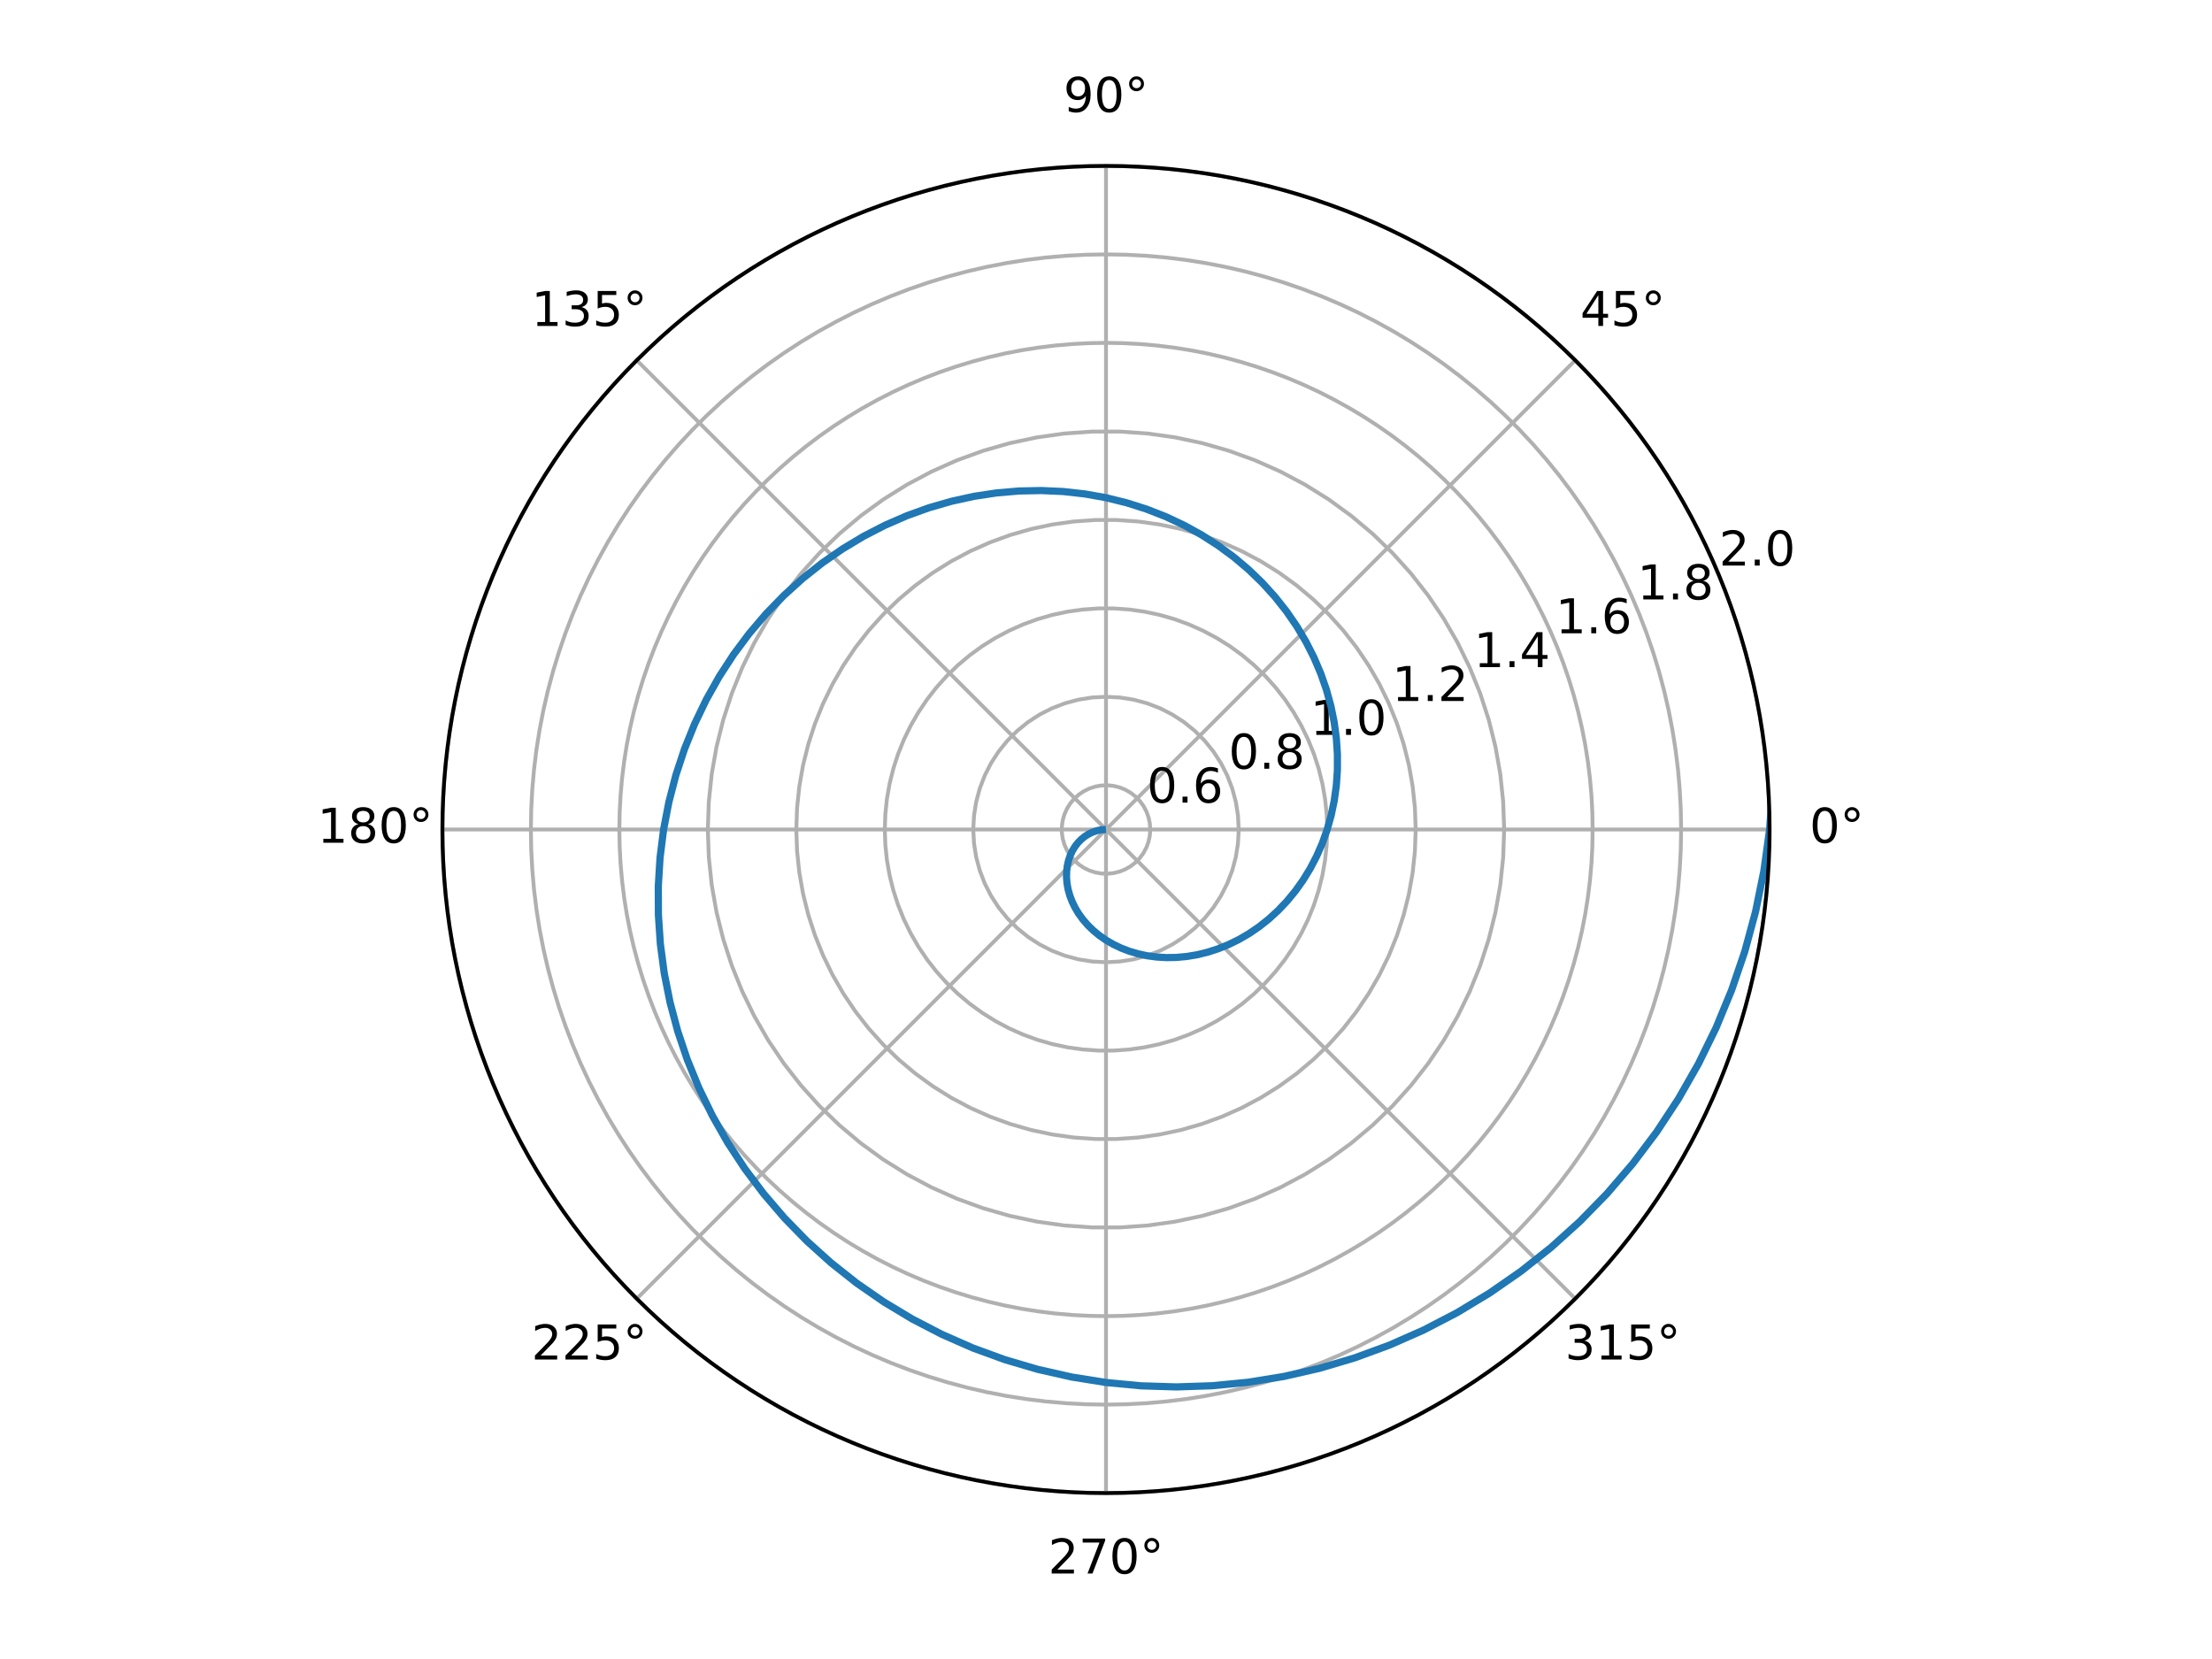 <svg xmlns="http://www.w3.org/2000/svg" xmlns:xlink="http://www.w3.org/1999/xlink" width="614.4" height="460.8" version="1.1" viewBox="0 0 460.8 345.6"><defs><style type="text/css">*{stroke-linecap:butt;stroke-linejoin:round}</style></defs><g id="figure_1"><g id="patch_1"><path fill="#fff" d="M 0 345.6 L 460.8 345.6 L 460.8 0 L 0 0 z"/></g><g id="axes_1"><g id="patch_2"><path fill="#fff" d="M 368.64 172.8 C 368.64 154.646 365.064 136.669 358.117 119.898 C 351.17 103.126 340.987 87.886 328.15 75.05 C 315.314 62.213 300.074 52.03 283.302 45.083 C 266.531 38.136 248.554 34.56 230.4 34.56 C 212.246 34.56 194.269 38.136 177.498 45.083 C 160.726 52.03 145.486 62.213 132.65 75.05 C 119.813 87.886 109.63 103.126 102.683 119.898 C 95.736 136.669 92.16 154.646 92.16 172.8 C 92.16 190.954 95.736 208.931 102.683 225.702 C 109.63 242.474 119.813 257.714 132.65 270.55 C 145.486 283.387 160.726 293.57 177.498 300.517 C 194.269 307.464 212.246 311.04 230.4 311.04 C 248.554 311.04 266.531 307.464 283.302 300.517 C 300.074 293.57 315.314 283.387 328.15 270.55 C 340.987 257.714 351.17 242.474 358.117 225.702 C 365.064 208.931 368.64 190.954 368.64 172.8 M 230.4 172.8 C 230.4 172.8 230.4 172.8 230.4 172.8 C 230.4 172.8 230.4 172.8 230.4 172.8 C 230.4 172.8 230.4 172.8 230.4 172.8 C 230.4 172.8 230.4 172.8 230.4 172.8 C 230.4 172.8 230.4 172.8 230.4 172.8 C 230.4 172.8 230.4 172.8 230.4 172.8 C 230.4 172.8 230.4 172.8 230.4 172.8 C 230.4 172.8 230.4 172.8 230.4 172.8 C 230.4 172.8 230.4 172.8 230.4 172.8 C 230.4 172.8 230.4 172.8 230.4 172.8 C 230.4 172.8 230.4 172.8 230.4 172.8 C 230.4 172.8 230.4 172.8 230.4 172.8 C 230.4 172.8 230.4 172.8 230.4 172.8 C 230.4 172.8 230.4 172.8 230.4 172.8 C 230.4 172.8 230.4 172.8 230.4 172.8 C 230.4 172.8 230.4 172.8 230.4 172.8 M 368.64 172.8 z"/></g><g id="matplotlib.axis_1"><g id="xtick_1"><g id="line2d_1"><path fill="none" stroke="#b0b0b0" stroke-linecap="square" stroke-width=".8" d="M 230.4 172.8 L 368.64 172.8" clip-path="url(#p2f72c7e123)"/></g><g id="text_1"><defs><path id="DejaVuSans-30" d="M 31.781 66.406 Q 24.172 66.406 20.328 58.906 Q 16.5 51.422 16.5 36.375 Q 16.5 21.391 20.328 13.891 Q 24.172 6.391 31.781 6.391 Q 39.453 6.391 43.281 13.891 Q 47.125 21.391 47.125 36.375 Q 47.125 51.422 43.281 58.906 Q 39.453 66.406 31.781 66.406 z M 31.781 74.219 Q 44.047 74.219 50.516 64.516 Q 56.984 54.828 56.984 36.375 Q 56.984 17.969 50.516 8.266 Q 44.047 -1.422 31.781 -1.422 Q 19.531 -1.422 13.062 8.266 Q 6.594 17.969 6.594 36.375 Q 6.594 54.828 13.062 64.516 Q 19.531 74.219 31.781 74.219 z"/><path id="DejaVuSans-b0" d="M 25 67.922 Q 21.094 67.922 18.406 65.203 Q 15.719 62.5 15.719 58.594 Q 15.719 54.734 18.406 52.078 Q 21.094 49.422 25 49.422 Q 28.906 49.422 31.594 52.078 Q 34.281 54.734 34.281 58.594 Q 34.281 62.453 31.562 65.188 Q 28.859 67.922 25 67.922 z M 25 74.219 Q 28.125 74.219 31 73.016 Q 33.891 71.828 35.984 69.578 Q 38.234 67.391 39.359 64.594 Q 40.484 61.812 40.484 58.594 Q 40.484 52.156 35.969 47.688 Q 31.453 43.219 24.906 43.219 Q 18.312 43.219 13.906 47.609 Q 9.516 52 9.516 58.594 Q 9.516 65.141 14 69.672 Q 18.5 74.219 25 74.219 z"/></defs><g transform="translate(376.959 175.559)scale(0.1 -0.1)"><use xlink:href="#DejaVuSans-30"/><use x="63.623" xlink:href="#DejaVuSans-b0"/></g></g></g><g id="xtick_2"><g id="line2d_2"><path fill="none" stroke="#b0b0b0" stroke-linecap="square" stroke-width=".8" d="M 230.4 172.8 L 328.15 75.05" clip-path="url(#p2f72c7e123)"/></g><g id="text_2"><defs><path id="DejaVuSans-34" d="M 37.797 64.312 L 12.891 25.391 L 37.797 25.391 z M 35.203 72.906 L 47.609 72.906 L 47.609 25.391 L 58.016 25.391 L 58.016 17.188 L 47.609 17.188 L 47.609 0 L 37.797 0 L 37.797 17.188 L 4.891 17.188 L 4.891 26.703 z"/><path id="DejaVuSans-35" d="M 10.797 72.906 L 49.516 72.906 L 49.516 64.594 L 19.828 64.594 L 19.828 46.734 Q 21.969 47.469 24.109 47.828 Q 26.266 48.188 28.422 48.188 Q 40.625 48.188 47.75 41.5 Q 54.891 34.812 54.891 23.391 Q 54.891 11.625 47.562 5.094 Q 40.234 -1.422 26.906 -1.422 Q 22.312 -1.422 17.547 -0.641 Q 12.797 0.141 7.719 1.703 L 7.719 11.625 Q 12.109 9.234 16.797 8.062 Q 21.484 6.891 26.703 6.891 Q 35.156 6.891 40.078 11.328 Q 45.016 15.766 45.016 23.391 Q 45.016 31 40.078 35.438 Q 35.156 39.891 26.703 39.891 Q 22.75 39.891 18.812 39.016 Q 14.891 38.141 10.797 36.281 z"/></defs><g transform="translate(329.187 67.909)scale(0.1 -0.1)"><use xlink:href="#DejaVuSans-34"/><use x="63.623" xlink:href="#DejaVuSans-35"/><use x="127.246" xlink:href="#DejaVuSans-b0"/></g></g></g><g id="xtick_3"><g id="line2d_3"><path fill="none" stroke="#b0b0b0" stroke-linecap="square" stroke-width=".8" d="M 230.4 172.8 L 230.4 34.56" clip-path="url(#p2f72c7e123)"/></g><g id="text_3"><defs><path id="DejaVuSans-39" d="M 10.984 1.516 L 10.984 10.5 Q 14.703 8.734 18.5 7.812 Q 22.312 6.891 25.984 6.891 Q 35.75 6.891 40.891 13.453 Q 46.047 20.016 46.781 33.406 Q 43.953 29.203 39.594 26.953 Q 35.25 24.703 29.984 24.703 Q 19.047 24.703 12.672 31.312 Q 6.297 37.938 6.297 49.422 Q 6.297 60.641 12.938 67.422 Q 19.578 74.219 30.609 74.219 Q 43.266 74.219 49.922 64.516 Q 56.594 54.828 56.594 36.375 Q 56.594 19.141 48.406 8.859 Q 40.234 -1.422 26.422 -1.422 Q 22.703 -1.422 18.891 -0.688 Q 15.094 0.047 10.984 1.516 z M 30.609 32.422 Q 37.25 32.422 41.125 36.953 Q 45.016 41.5 45.016 49.422 Q 45.016 57.281 41.125 61.844 Q 37.25 66.406 30.609 66.406 Q 23.969 66.406 20.094 61.844 Q 16.219 57.281 16.219 49.422 Q 16.219 41.5 20.094 36.953 Q 23.969 32.422 30.609 32.422 z"/></defs><g transform="translate(221.537 23.319)scale(0.1 -0.1)"><use xlink:href="#DejaVuSans-39"/><use x="63.623" xlink:href="#DejaVuSans-30"/><use x="127.246" xlink:href="#DejaVuSans-b0"/></g></g></g><g id="xtick_4"><g id="line2d_4"><path fill="none" stroke="#b0b0b0" stroke-linecap="square" stroke-width=".8" d="M 230.4 172.8 L 132.65 75.05" clip-path="url(#p2f72c7e123)"/></g><g id="text_4"><defs><path id="DejaVuSans-31" d="M 12.406 8.297 L 28.516 8.297 L 28.516 63.922 L 10.984 60.406 L 10.984 69.391 L 28.422 72.906 L 38.281 72.906 L 38.281 8.297 L 54.391 8.297 L 54.391 0 L 12.406 0 z"/><path id="DejaVuSans-33" d="M 40.578 39.312 Q 47.656 37.797 51.625 33 Q 55.609 28.219 55.609 21.188 Q 55.609 10.406 48.188 4.484 Q 40.766 -1.422 27.094 -1.422 Q 22.516 -1.422 17.656 -0.516 Q 12.797 0.391 7.625 2.203 L 7.625 11.719 Q 11.719 9.328 16.594 8.109 Q 21.484 6.891 26.812 6.891 Q 36.078 6.891 40.938 10.547 Q 45.797 14.203 45.797 21.188 Q 45.797 27.641 41.281 31.266 Q 36.766 34.906 28.719 34.906 L 20.219 34.906 L 20.219 43.016 L 29.109 43.016 Q 36.375 43.016 40.234 45.922 Q 44.094 48.828 44.094 54.297 Q 44.094 59.906 40.109 62.906 Q 36.141 65.922 28.719 65.922 Q 24.656 65.922 20.016 65.031 Q 15.375 64.156 9.812 62.312 L 9.812 71.094 Q 15.438 72.656 20.344 73.438 Q 25.25 74.219 29.594 74.219 Q 40.828 74.219 47.359 69.109 Q 53.906 64.016 53.906 55.328 Q 53.906 49.266 50.438 45.094 Q 46.969 40.922 40.578 39.312 z"/></defs><g transform="translate(110.706 67.909)scale(0.1 -0.1)"><use xlink:href="#DejaVuSans-31"/><use x="63.623" xlink:href="#DejaVuSans-33"/><use x="127.246" xlink:href="#DejaVuSans-35"/><use x="190.869" xlink:href="#DejaVuSans-b0"/></g></g></g><g id="xtick_5"><g id="line2d_5"><path fill="none" stroke="#b0b0b0" stroke-linecap="square" stroke-width=".8" d="M 230.4 172.8 L 92.16 172.8" clip-path="url(#p2f72c7e123)"/></g><g id="text_5"><defs><path id="DejaVuSans-38" d="M 31.781 34.625 Q 24.75 34.625 20.719 30.859 Q 16.703 27.094 16.703 20.516 Q 16.703 13.922 20.719 10.156 Q 24.75 6.391 31.781 6.391 Q 38.812 6.391 42.859 10.172 Q 46.922 13.969 46.922 20.516 Q 46.922 27.094 42.891 30.859 Q 38.875 34.625 31.781 34.625 z M 21.922 38.812 Q 15.578 40.375 12.031 44.719 Q 8.5 49.078 8.5 55.328 Q 8.5 64.062 14.719 69.141 Q 20.953 74.219 31.781 74.219 Q 42.672 74.219 48.875 69.141 Q 55.078 64.062 55.078 55.328 Q 55.078 49.078 51.531 44.719 Q 48 40.375 41.703 38.812 Q 48.828 37.156 52.797 32.312 Q 56.781 27.484 56.781 20.516 Q 56.781 9.906 50.312 4.234 Q 43.844 -1.422 31.781 -1.422 Q 19.734 -1.422 13.25 4.234 Q 6.781 9.906 6.781 20.516 Q 6.781 27.484 10.781 32.312 Q 14.797 37.156 21.922 38.812 z M 18.312 54.391 Q 18.312 48.734 21.844 45.562 Q 25.391 42.391 31.781 42.391 Q 38.141 42.391 41.719 45.562 Q 45.312 48.734 45.312 54.391 Q 45.312 60.062 41.719 63.234 Q 38.141 66.406 31.781 66.406 Q 25.391 66.406 21.844 63.234 Q 18.312 60.062 18.312 54.391 z"/></defs><g transform="translate(66.116 175.559)scale(0.1 -0.1)"><use xlink:href="#DejaVuSans-31"/><use x="63.623" xlink:href="#DejaVuSans-38"/><use x="127.246" xlink:href="#DejaVuSans-30"/><use x="190.869" xlink:href="#DejaVuSans-b0"/></g></g></g><g id="xtick_6"><g id="line2d_6"><path fill="none" stroke="#b0b0b0" stroke-linecap="square" stroke-width=".8" d="M 230.4 172.8 L 132.65 270.55" clip-path="url(#p2f72c7e123)"/></g><g id="text_6"><defs><path id="DejaVuSans-32" d="M 19.188 8.297 L 53.609 8.297 L 53.609 0 L 7.328 0 L 7.328 8.297 Q 12.938 14.109 22.625 23.891 Q 32.328 33.688 34.812 36.531 Q 39.547 41.844 41.422 45.531 Q 43.312 49.219 43.312 52.781 Q 43.312 58.594 39.234 62.25 Q 35.156 65.922 28.609 65.922 Q 23.969 65.922 18.812 64.312 Q 13.672 62.703 7.812 59.422 L 7.812 69.391 Q 13.766 71.781 18.938 73 Q 24.125 74.219 28.422 74.219 Q 39.75 74.219 46.484 68.547 Q 53.219 62.891 53.219 53.422 Q 53.219 48.922 51.531 44.891 Q 49.859 40.875 45.406 35.406 Q 44.188 33.984 37.641 27.219 Q 31.109 20.453 19.188 8.297 z"/></defs><g transform="translate(110.706 283.209)scale(0.1 -0.1)"><use xlink:href="#DejaVuSans-32"/><use x="63.623" xlink:href="#DejaVuSans-32"/><use x="127.246" xlink:href="#DejaVuSans-35"/><use x="190.869" xlink:href="#DejaVuSans-b0"/></g></g></g><g id="xtick_7"><g id="line2d_7"><path fill="none" stroke="#b0b0b0" stroke-linecap="square" stroke-width=".8" d="M 230.4 172.8 L 230.4 311.04" clip-path="url(#p2f72c7e123)"/></g><g id="text_7"><defs><path id="DejaVuSans-37" d="M 8.203 72.906 L 55.078 72.906 L 55.078 68.703 L 28.609 0 L 18.312 0 L 43.219 64.594 L 8.203 64.594 z"/></defs><g transform="translate(218.356 327.799)scale(0.1 -0.1)"><use xlink:href="#DejaVuSans-32"/><use x="63.623" xlink:href="#DejaVuSans-37"/><use x="127.246" xlink:href="#DejaVuSans-30"/><use x="190.869" xlink:href="#DejaVuSans-b0"/></g></g></g><g id="xtick_8"><g id="line2d_8"><path fill="none" stroke="#b0b0b0" stroke-linecap="square" stroke-width=".8" d="M 230.4 172.8 L 328.15 270.55" clip-path="url(#p2f72c7e123)"/></g><g id="text_8"><g transform="translate(326.006 283.209)scale(0.1 -0.1)"><use xlink:href="#DejaVuSans-33"/><use x="63.623" xlink:href="#DejaVuSans-31"/><use x="127.246" xlink:href="#DejaVuSans-35"/><use x="190.869" xlink:href="#DejaVuSans-b0"/></g></g></g></g><g id="matplotlib.axis_2"><g id="ytick_1"><g id="line2d_9"><path fill="none" stroke="#b0b0b0" stroke-linecap="square" stroke-width=".8" d="M 239.616 172.8 L 239.526 171.517 L 239.259 170.26 L 238.819 169.052 L 238.216 167.916 L 237.46 166.876 L 236.567 165.951 L 235.554 165.16 L 234.44 164.517 L 233.248 164.035 L 232 163.724 L 230.722 163.59 L 229.437 163.634 L 228.17 163.858 L 226.948 164.255 L 225.792 164.819 L 224.726 165.538 L 223.771 166.398 L 222.944 167.383 L 222.263 168.473 L 221.74 169.648 L 221.385 170.884 L 221.206 172.157 L 221.206 173.443 L 221.385 174.716 L 221.74 175.952 L 222.263 177.127 L 222.944 178.217 L 223.771 179.202 L 224.726 180.062 L 225.792 180.781 L 226.948 181.345 L 228.17 181.742 L 229.437 181.966 L 230.722 182.01 L 232 181.876 L 233.248 181.565 L 234.44 181.083 L 235.554 180.44 L 236.567 179.649 L 237.46 178.724 L 238.216 177.684 L 238.819 176.548 L 239.259 175.34 L 239.526 174.083 L 239.616 172.8 L 239.616 172.8" clip-path="url(#p2f72c7e123)"/></g><g id="text_9"><defs><path id="DejaVuSans-2e" d="M 10.688 12.406 L 21 12.406 L 21 0 L 10.688 0 z"/><path id="DejaVuSans-36" d="M 33.016 40.375 Q 26.375 40.375 22.484 35.828 Q 18.609 31.297 18.609 23.391 Q 18.609 15.531 22.484 10.953 Q 26.375 6.391 33.016 6.391 Q 39.656 6.391 43.531 10.953 Q 47.406 15.531 47.406 23.391 Q 47.406 31.297 43.531 35.828 Q 39.656 40.375 33.016 40.375 z M 52.594 71.297 L 52.594 62.312 Q 48.875 64.062 45.094 64.984 Q 41.312 65.922 37.594 65.922 Q 27.828 65.922 22.672 59.328 Q 17.531 52.734 16.797 39.406 Q 19.672 43.656 24.016 45.922 Q 28.375 48.188 33.594 48.188 Q 44.578 48.188 50.953 41.516 Q 57.328 34.859 57.328 23.391 Q 57.328 12.156 50.688 5.359 Q 44.047 -1.422 33.016 -1.422 Q 20.359 -1.422 13.672 8.266 Q 6.984 17.969 6.984 36.375 Q 6.984 53.656 15.188 63.938 Q 23.391 74.219 37.203 74.219 Q 40.922 74.219 44.703 73.484 Q 48.484 72.75 52.594 71.297 z"/></defs><g transform="translate(238.914 167.194)scale(0.1 -0.1)"><use xlink:href="#DejaVuSans-30"/><use x="63.623" xlink:href="#DejaVuSans-2e"/><use x="95.41" xlink:href="#DejaVuSans-36"/></g></g></g><g id="ytick_2"><g id="line2d_10"><path fill="none" stroke="#b0b0b0" stroke-linecap="square" stroke-width=".8" d="M 258.048 172.8 L 257.897 169.91 L 257.444 167.052 L 256.695 164.256 L 255.658 161.555 L 254.344 158.976 L 252.768 156.549 L 250.946 154.3 L 248.9 152.254 L 246.651 150.432 L 244.224 148.856 L 241.645 147.542 L 238.944 146.505 L 236.148 145.756 L 233.29 145.303 L 230.4 145.152 L 227.51 145.303 L 224.652 145.756 L 221.856 146.505 L 219.155 147.542 L 216.576 148.856 L 214.149 150.432 L 211.9 152.254 L 209.854 154.3 L 208.032 156.549 L 206.456 158.976 L 205.142 161.555 L 204.105 164.256 L 203.356 167.052 L 202.903 169.91 L 202.752 172.8 L 202.903 175.69 L 203.356 178.548 L 204.105 181.344 L 205.142 184.045 L 206.456 186.624 L 208.032 189.051 L 209.854 191.3 L 211.9 193.346 L 214.149 195.168 L 216.576 196.744 L 219.155 198.058 L 221.856 199.095 L 224.652 199.844 L 227.51 200.297 L 230.4 200.448 L 233.29 200.297 L 236.148 199.844 L 238.944 199.095 L 241.645 198.058 L 244.224 196.744 L 246.651 195.168 L 248.9 193.346 L 250.946 191.3 L 252.768 189.051 L 254.344 186.624 L 255.658 184.045 L 256.695 181.344 L 257.444 178.548 L 257.897 175.69 L 258.048 172.8 L 258.048 172.8" clip-path="url(#p2f72c7e123)"/></g><g id="text_10"><g transform="translate(255.943 160.14)scale(0.1 -0.1)"><use xlink:href="#DejaVuSans-30"/><use x="63.623" xlink:href="#DejaVuSans-2e"/><use x="95.41" xlink:href="#DejaVuSans-38"/></g></g></g><g id="ytick_3"><g id="line2d_11"><path fill="none" stroke="#b0b0b0" stroke-linecap="square" stroke-width=".8" d="M 276.48 172.8 L 276.368 169.586 L 276.032 166.387 L 275.473 163.219 L 274.695 160.099 L 273.701 157.04 L 272.496 154.058 L 271.086 151.167 L 269.478 148.381 L 267.68 145.715 L 265.699 143.18 L 263.547 140.79 L 261.234 138.556 L 258.77 136.488 L 256.168 134.598 L 253.44 132.894 L 250.6 131.384 L 247.662 130.075 L 244.64 128.975 L 241.548 128.089 L 238.402 127.42 L 235.217 126.972 L 232.008 126.748 L 228.792 126.748 L 225.583 126.972 L 222.398 127.42 L 219.252 128.089 L 216.16 128.975 L 213.138 130.075 L 210.2 131.384 L 207.36 132.894 L 204.632 134.598 L 202.03 136.488 L 199.566 138.556 L 197.253 140.79 L 195.101 143.18 L 193.12 145.715 L 191.322 148.381 L 189.714 151.167 L 188.304 154.058 L 187.099 157.04 L 186.105 160.099 L 185.327 163.219 L 184.768 166.387 L 184.432 169.586 L 184.32 172.8 L 184.432 176.014 L 184.768 179.213 L 185.327 182.381 L 186.105 185.501 L 187.099 188.56 L 188.304 191.542 L 189.714 194.433 L 191.322 197.219 L 193.12 199.885 L 195.101 202.42 L 197.253 204.81 L 199.566 207.044 L 202.03 209.112 L 204.632 211.002 L 207.36 212.706 L 210.2 214.216 L 213.138 215.525 L 216.16 216.625 L 219.252 217.511 L 222.398 218.18 L 225.583 218.628 L 228.792 218.852 L 232.008 218.852 L 235.217 218.628 L 238.402 218.18 L 241.548 217.511 L 244.64 216.625 L 247.662 215.525 L 250.6 214.216 L 253.44 212.706 L 256.168 211.002 L 258.77 209.112 L 261.234 207.044 L 263.547 204.81 L 265.699 202.42 L 267.68 199.885 L 269.478 197.219 L 271.086 194.433 L 272.496 191.542 L 273.701 188.56 L 274.695 185.501 L 275.473 182.381 L 276.032 179.213 L 276.368 176.014 L 276.48 172.8 L 276.48 172.8" clip-path="url(#p2f72c7e123)"/></g><g id="text_11"><g transform="translate(272.972 153.086)scale(0.1 -0.1)"><use xlink:href="#DejaVuSans-31"/><use x="63.623" xlink:href="#DejaVuSans-2e"/><use x="95.41" xlink:href="#DejaVuSans-30"/></g></g></g><g id="ytick_4"><g id="line2d_12"><path fill="none" stroke="#b0b0b0" stroke-linecap="square" stroke-width=".8" d="M 294.912 172.8 L 294.755 168.3 L 294.284 163.822 L 293.502 159.387 L 292.413 155.018 L 291.021 150.736 L 289.335 146.561 L 287.361 142.513 L 285.109 138.614 L 282.591 134.881 L 279.819 131.332 L 276.806 127.986 L 273.567 124.858 L 270.118 121.964 L 266.475 119.317 L 262.656 116.931 L 258.68 114.817 L 254.567 112.986 L 250.335 111.445 L 246.007 110.204 L 241.602 109.268 L 237.143 108.641 L 232.651 108.327 L 228.149 108.327 L 223.657 108.641 L 219.198 109.268 L 214.793 110.204 L 210.465 111.445 L 206.233 112.986 L 202.12 114.817 L 198.144 116.931 L 194.325 119.317 L 190.682 121.964 L 187.233 124.858 L 183.994 127.986 L 180.981 131.332 L 178.209 134.881 L 175.691 138.614 L 173.439 142.513 L 171.465 146.561 L 169.779 150.736 L 168.387 155.018 L 167.298 159.387 L 166.516 163.822 L 166.045 168.3 L 165.888 172.8 L 166.045 177.3 L 166.516 181.778 L 167.298 186.213 L 168.387 190.582 L 169.779 194.864 L 171.465 199.039 L 173.439 203.087 L 175.691 206.986 L 178.209 210.719 L 180.981 214.268 L 183.994 217.614 L 187.233 220.742 L 190.682 223.636 L 194.325 226.283 L 198.144 228.669 L 202.12 230.783 L 206.233 232.614 L 210.465 234.155 L 214.793 235.396 L 219.198 236.332 L 223.657 236.959 L 228.149 237.273 L 232.651 237.273 L 237.143 236.959 L 241.602 236.332 L 246.007 235.396 L 250.335 234.155 L 254.567 232.614 L 258.68 230.783 L 262.656 228.669 L 266.475 226.283 L 270.118 223.636 L 273.567 220.742 L 276.806 217.614 L 279.819 214.268 L 282.591 210.719 L 285.109 206.986 L 287.361 203.087 L 289.335 199.039 L 291.021 194.864 L 292.413 190.582 L 293.502 186.213 L 294.284 181.778 L 294.755 177.3 L 294.912 172.8 L 294.912 172.8" clip-path="url(#p2f72c7e123)"/></g><g id="text_12"><g transform="translate(290.001 146.033)scale(0.1 -0.1)"><use xlink:href="#DejaVuSans-31"/><use x="63.623" xlink:href="#DejaVuSans-2e"/><use x="95.41" xlink:href="#DejaVuSans-32"/></g></g></g><g id="ytick_5"><g id="line2d_13"><path fill="none" stroke="#b0b0b0" stroke-linecap="square" stroke-width=".8" d="M 313.344 172.8 L 313.142 167.014 L 312.537 161.256 L 311.531 155.555 L 310.131 149.938 L 308.342 144.431 L 306.173 139.064 L 303.635 133.86 L 300.741 128.846 L 297.503 124.047 L 293.939 119.485 L 290.065 115.182 L 285.9 111.161 L 281.465 107.439 L 276.782 104.036 L 271.872 100.968 L 266.76 98.25 L 261.471 95.896 L 256.031 93.916 L 250.466 92.32 L 244.803 91.116 L 239.07 90.31 L 233.295 89.907 L 227.505 89.907 L 221.73 90.31 L 215.997 91.116 L 210.334 92.32 L 204.769 93.916 L 199.329 95.896 L 194.04 98.25 L 188.928 100.968 L 184.018 104.036 L 179.335 107.439 L 174.9 111.161 L 170.735 115.182 L 166.861 119.485 L 163.297 124.047 L 160.059 128.846 L 157.165 133.86 L 154.627 139.064 L 152.458 144.431 L 150.669 149.938 L 149.269 155.555 L 148.263 161.256 L 147.658 167.014 L 147.456 172.8 L 147.658 178.586 L 148.263 184.344 L 149.269 190.045 L 150.669 195.662 L 152.458 201.169 L 154.627 206.536 L 157.165 211.74 L 160.059 216.754 L 163.297 221.553 L 166.861 226.115 L 170.735 230.418 L 174.9 234.439 L 179.335 238.161 L 184.018 241.564 L 188.928 244.632 L 194.04 247.35 L 199.329 249.704 L 204.769 251.684 L 210.334 253.28 L 215.997 254.484 L 221.73 255.29 L 227.505 255.693 L 233.295 255.693 L 239.07 255.29 L 244.803 254.484 L 250.466 253.28 L 256.031 251.684 L 261.471 249.704 L 266.76 247.35 L 271.872 244.632 L 276.782 241.564 L 281.465 238.161 L 285.9 234.439 L 290.065 230.418 L 293.939 226.115 L 297.503 221.553 L 300.741 216.754 L 303.635 211.74 L 306.173 206.536 L 308.342 201.169 L 310.131 195.662 L 311.531 190.045 L 312.537 184.344 L 313.142 178.586 L 313.344 172.8 L 313.344 172.8" clip-path="url(#p2f72c7e123)"/></g><g id="text_13"><g transform="translate(307.03 138.979)scale(0.1 -0.1)"><use xlink:href="#DejaVuSans-31"/><use x="63.623" xlink:href="#DejaVuSans-2e"/><use x="95.41" xlink:href="#DejaVuSans-34"/></g></g></g><g id="ytick_6"><g id="line2d_14"><path fill="none" stroke="#b0b0b0" stroke-linecap="square" stroke-width=".8" d="M 331.776 172.8 L 331.714 169.262 L 331.529 165.728 L 331.221 162.203 L 330.789 158.691 L 330.236 155.196 L 329.561 151.723 L 328.765 148.275 L 327.849 144.857 L 326.814 141.473 L 325.662 138.127 L 324.394 134.824 L 323.012 131.567 L 321.516 128.36 L 319.91 125.207 L 318.194 122.112 L 316.372 119.079 L 314.445 116.111 L 312.415 113.213 L 310.285 110.387 L 308.059 107.637 L 305.737 104.966 L 303.324 102.378 L 300.822 99.876 L 298.234 97.463 L 295.563 95.141 L 292.813 92.915 L 289.987 90.785 L 287.089 88.755 L 284.121 86.828 L 281.088 85.006 L 277.993 83.29 L 274.84 81.684 L 271.633 80.188 L 268.376 78.806 L 265.073 77.538 L 261.727 76.386 L 258.343 75.351 L 254.925 74.435 L 251.477 73.639 L 248.004 72.964 L 244.509 72.411 L 240.997 71.979 L 237.472 71.671 L 233.938 71.486 L 230.4 71.424 L 226.862 71.486 L 223.328 71.671 L 219.803 71.979 L 216.291 72.411 L 212.796 72.964 L 209.323 73.639 L 205.875 74.435 L 202.457 75.351 L 199.073 76.386 L 195.727 77.538 L 192.424 78.806 L 189.167 80.188 L 185.96 81.684 L 182.807 83.29 L 179.712 85.006 L 176.679 86.828 L 173.711 88.755 L 170.813 90.785 L 167.987 92.915 L 165.237 95.141 L 162.566 97.463 L 159.978 99.876 L 157.476 102.378 L 155.063 104.966 L 152.741 107.637 L 150.515 110.387 L 148.385 113.213 L 146.355 116.111 L 144.428 119.079 L 142.606 122.112 L 140.89 125.207 L 139.284 128.36 L 137.788 131.567 L 136.406 134.824 L 135.138 138.127 L 133.986 141.473 L 132.951 144.857 L 132.035 148.275 L 131.239 151.723 L 130.564 155.196 L 130.011 158.691 L 129.579 162.203 L 129.271 165.728 L 129.086 169.262 L 129.024 172.8 L 129.086 176.338 L 129.271 179.872 L 129.579 183.397 L 130.011 186.909 L 130.564 190.404 L 131.239 193.877 L 132.035 197.325 L 132.951 200.743 L 133.986 204.127 L 135.138 207.473 L 136.406 210.776 L 137.788 214.033 L 139.284 217.24 L 140.89 220.393 L 142.606 223.488 L 144.428 226.521 L 146.355 229.489 L 148.385 232.387 L 150.515 235.213 L 152.741 237.963 L 155.063 240.634 L 157.476 243.222 L 159.978 245.724 L 162.566 248.137 L 165.237 250.459 L 167.987 252.685 L 170.813 254.815 L 173.711 256.845 L 176.679 258.772 L 179.712 260.594 L 182.807 262.31 L 185.96 263.916 L 189.167 265.412 L 192.424 266.794 L 195.727 268.062 L 199.073 269.214 L 202.457 270.249 L 205.875 271.165 L 209.323 271.961 L 212.796 272.636 L 216.291 273.189 L 219.803 273.621 L 223.328 273.929 L 226.862 274.114 L 230.4 274.176 L 233.938 274.114 L 237.472 273.929 L 240.997 273.621 L 244.509 273.189 L 248.004 272.636 L 251.477 271.961 L 254.925 271.165 L 258.343 270.249 L 261.727 269.214 L 265.073 268.062 L 268.376 266.794 L 271.633 265.412 L 274.84 263.916 L 277.993 262.31 L 281.088 260.594 L 284.121 258.772 L 287.089 256.845 L 289.987 254.815 L 292.813 252.685 L 295.563 250.459 L 298.234 248.137 L 300.822 245.724 L 303.324 243.222 L 305.737 240.634 L 308.059 237.963 L 310.285 235.213 L 312.415 232.387 L 314.445 229.489 L 316.372 226.521 L 318.194 223.488 L 319.91 220.393 L 321.516 217.24 L 323.012 214.033 L 324.394 210.776 L 325.662 207.473 L 326.814 204.127 L 327.849 200.743 L 328.765 197.325 L 329.561 193.877 L 330.236 190.404 L 330.789 186.909 L 331.221 183.397 L 331.529 179.872 L 331.714 176.338 L 331.776 172.8 L 331.776 172.8" clip-path="url(#p2f72c7e123)"/></g><g id="text_14"><g transform="translate(324.059 131.925)scale(0.1 -0.1)"><use xlink:href="#DejaVuSans-31"/><use x="63.623" xlink:href="#DejaVuSans-2e"/><use x="95.41" xlink:href="#DejaVuSans-36"/></g></g></g><g id="ytick_7"><g id="line2d_15"><path fill="none" stroke="#b0b0b0" stroke-linecap="square" stroke-width=".8" d="M 350.208 172.8 L 350.135 168.619 L 349.916 164.443 L 349.552 160.277 L 349.042 156.126 L 348.388 151.996 L 347.59 147.891 L 346.649 143.816 L 345.567 139.776 L 344.344 135.777 L 342.983 131.823 L 341.484 127.919 L 339.85 124.07 L 338.083 120.28 L 336.184 116.554 L 334.157 112.896 L 332.003 109.311 L 329.725 105.804 L 327.327 102.379 L 324.81 99.039 L 322.178 95.789 L 319.435 92.633 L 316.583 89.574 L 313.626 86.617 L 310.567 83.765 L 307.411 81.022 L 304.161 78.39 L 300.821 75.873 L 297.396 73.475 L 293.889 71.197 L 290.304 69.043 L 286.646 67.016 L 282.92 65.117 L 279.13 63.35 L 275.281 61.716 L 271.377 60.217 L 267.423 58.856 L 263.424 57.633 L 259.384 56.551 L 255.309 55.61 L 251.204 54.812 L 247.074 54.158 L 242.923 53.648 L 238.757 53.284 L 234.581 53.065 L 230.4 52.992 L 226.219 53.065 L 222.043 53.284 L 217.877 53.648 L 213.726 54.158 L 209.596 54.812 L 205.491 55.61 L 201.416 56.551 L 197.376 57.633 L 193.377 58.856 L 189.423 60.217 L 185.519 61.716 L 181.67 63.35 L 177.88 65.117 L 174.154 67.016 L 170.496 69.043 L 166.911 71.197 L 163.404 73.475 L 159.979 75.873 L 156.639 78.39 L 153.389 81.022 L 150.233 83.765 L 147.174 86.617 L 144.217 89.574 L 141.365 92.633 L 138.622 95.789 L 135.99 99.039 L 133.473 102.379 L 131.075 105.804 L 128.797 109.311 L 126.643 112.896 L 124.616 116.554 L 122.717 120.28 L 120.95 124.07 L 119.316 127.919 L 117.817 131.823 L 116.456 135.777 L 115.233 139.776 L 114.151 143.816 L 113.21 147.891 L 112.412 151.996 L 111.758 156.126 L 111.248 160.277 L 110.884 164.443 L 110.665 168.619 L 110.592 172.8 L 110.665 176.981 L 110.884 181.157 L 111.248 185.323 L 111.758 189.474 L 112.412 193.604 L 113.21 197.709 L 114.151 201.784 L 115.233 205.824 L 116.456 209.823 L 117.817 213.777 L 119.316 217.681 L 120.95 221.53 L 122.717 225.32 L 124.616 229.046 L 126.643 232.704 L 128.797 236.289 L 131.075 239.796 L 133.473 243.221 L 135.99 246.561 L 138.622 249.811 L 141.365 252.967 L 144.217 256.026 L 147.174 258.983 L 150.233 261.835 L 153.389 264.578 L 156.639 267.21 L 159.979 269.727 L 163.404 272.125 L 166.911 274.403 L 170.496 276.557 L 174.154 278.584 L 177.88 280.483 L 181.67 282.25 L 185.519 283.884 L 189.423 285.383 L 193.377 286.744 L 197.376 287.967 L 201.416 289.049 L 205.491 289.99 L 209.596 290.788 L 213.726 291.442 L 217.877 291.952 L 222.043 292.316 L 226.219 292.535 L 230.4 292.608 L 234.581 292.535 L 238.757 292.316 L 242.923 291.952 L 247.074 291.442 L 251.204 290.788 L 255.309 289.99 L 259.384 289.049 L 263.424 287.967 L 267.423 286.744 L 271.377 285.383 L 275.281 283.884 L 279.13 282.25 L 282.92 280.483 L 286.646 278.584 L 290.304 276.557 L 293.889 274.403 L 297.396 272.125 L 300.821 269.727 L 304.161 267.21 L 307.411 264.578 L 310.567 261.835 L 313.626 258.983 L 316.583 256.026 L 319.435 252.967 L 322.178 249.811 L 324.81 246.561 L 327.327 243.221 L 329.725 239.796 L 332.003 236.289 L 334.157 232.704 L 336.184 229.046 L 338.083 225.32 L 339.85 221.53 L 341.484 217.681 L 342.983 213.777 L 344.344 209.823 L 345.567 205.824 L 346.649 201.784 L 347.59 197.709 L 348.388 193.604 L 349.042 189.474 L 349.552 185.323 L 349.916 181.157 L 350.135 176.981 L 350.208 172.8 L 350.208 172.8" clip-path="url(#p2f72c7e123)"/></g><g id="text_15"><g transform="translate(341.088 124.872)scale(0.1 -0.1)"><use xlink:href="#DejaVuSans-31"/><use x="63.623" xlink:href="#DejaVuSans-2e"/><use x="95.41" xlink:href="#DejaVuSans-38"/></g></g></g><g id="ytick_8"><g id="line2d_16"><path fill="none" stroke="#b0b0b0" stroke-linecap="square" stroke-width=".8" d="M 368.64 172.8 L 368.556 167.975 L 368.303 163.157 L 367.883 158.35 L 367.295 153.561 L 366.54 148.795 L 365.619 144.058 L 364.534 139.357 L 363.285 134.696 L 361.874 130.081 L 360.303 125.519 L 358.574 121.014 L 356.689 116.573 L 354.649 112.2 L 352.459 107.9 L 350.119 103.68 L 347.634 99.544 L 345.006 95.497 L 342.239 91.545 L 339.335 87.691 L 336.298 83.941 L 333.132 80.299 L 329.842 76.77 L 326.43 73.358 L 322.901 70.068 L 319.259 66.902 L 315.509 63.865 L 311.655 60.961 L 307.703 58.194 L 303.656 55.566 L 299.52 53.081 L 295.3 50.741 L 291 48.551 L 286.627 46.511 L 282.186 44.626 L 277.681 42.897 L 273.119 41.326 L 268.504 39.915 L 263.843 38.666 L 259.142 37.581 L 254.405 36.66 L 249.639 35.905 L 244.85 35.317 L 240.043 34.897 L 235.225 34.644 L 230.4 34.56 L 225.575 34.644 L 220.757 34.897 L 215.95 35.317 L 211.161 35.905 L 206.395 36.66 L 201.658 37.581 L 196.957 38.666 L 192.296 39.915 L 187.681 41.326 L 183.119 42.897 L 178.614 44.626 L 174.173 46.511 L 169.8 48.551 L 165.5 50.741 L 161.28 53.081 L 157.144 55.566 L 153.097 58.194 L 149.145 60.961 L 145.291 63.865 L 141.541 66.902 L 137.899 70.068 L 134.37 73.358 L 130.958 76.77 L 127.668 80.299 L 124.502 83.941 L 121.465 87.691 L 118.561 91.545 L 115.794 95.497 L 113.166 99.544 L 110.681 103.68 L 108.341 107.9 L 106.151 112.2 L 104.111 116.573 L 102.226 121.014 L 100.497 125.519 L 98.926 130.081 L 97.515 134.696 L 96.266 139.357 L 95.181 144.058 L 94.26 148.795 L 93.505 153.561 L 92.917 158.35 L 92.497 163.157 L 92.244 167.975 L 92.16 172.8 L 92.244 177.625 L 92.497 182.443 L 92.917 187.25 L 93.505 192.039 L 94.26 196.805 L 95.181 201.542 L 96.266 206.243 L 97.515 210.904 L 98.926 215.519 L 100.497 220.081 L 102.226 224.586 L 104.111 229.027 L 106.151 233.4 L 108.341 237.7 L 110.681 241.92 L 113.166 246.056 L 115.794 250.103 L 118.561 254.055 L 121.465 257.909 L 124.502 261.659 L 127.668 265.301 L 130.958 268.83 L 134.37 272.242 L 137.899 275.532 L 141.541 278.698 L 145.291 281.735 L 149.145 284.639 L 153.097 287.406 L 157.144 290.034 L 161.28 292.519 L 165.5 294.859 L 169.8 297.049 L 174.173 299.089 L 178.614 300.974 L 183.119 302.703 L 187.681 304.274 L 192.296 305.685 L 196.957 306.934 L 201.658 308.019 L 206.395 308.94 L 211.161 309.695 L 215.95 310.283 L 220.757 310.703 L 225.575 310.956 L 230.4 311.04 L 235.225 310.956 L 240.043 310.703 L 244.85 310.283 L 249.639 309.695 L 254.405 308.94 L 259.142 308.019 L 263.843 306.934 L 268.504 305.685 L 273.119 304.274 L 277.681 302.703 L 282.186 300.974 L 286.627 299.089 L 291 297.049 L 295.3 294.859 L 299.52 292.519 L 303.656 290.034 L 307.703 287.406 L 311.655 284.639 L 315.509 281.735 L 319.259 278.698 L 322.901 275.532 L 326.43 272.242 L 329.842 268.83 L 333.132 265.301 L 336.298 261.659 L 339.335 257.909 L 342.239 254.055 L 345.006 250.103 L 347.634 246.056 L 350.119 241.92 L 352.459 237.7 L 354.649 233.4 L 356.689 229.027 L 358.574 224.586 L 360.303 220.081 L 361.874 215.519 L 363.285 210.904 L 364.534 206.243 L 365.619 201.542 L 366.54 196.805 L 367.295 192.039 L 367.883 187.25 L 368.303 182.443 L 368.556 177.625 L 368.64 172.8 L 368.64 172.8" clip-path="url(#p2f72c7e123)"/></g><g id="text_16"><g transform="translate(358.117 117.818)scale(0.1 -0.1)"><use xlink:href="#DejaVuSans-32"/><use x="63.623" xlink:href="#DejaVuSans-2e"/><use x="95.41" xlink:href="#DejaVuSans-30"/></g></g></g></g><g id="line2d_17"><path fill="none" stroke="#1f77b4" stroke-linecap="square" stroke-width="1.5" d="M 230.4 172.8 L 229.48 172.858 L 228.571 173.031 L 227.684 173.318 L 226.829 173.717 L 226.018 174.224 L 225.259 174.836 L 224.563 175.547 L 223.939 176.352 L 223.397 177.244 L 222.944 178.217 L 222.589 179.262 L 222.338 180.371 L 222.199 181.534 L 222.176 182.741 L 222.274 183.984 L 222.499 185.25 L 222.852 186.529 L 223.337 187.81 L 223.954 189.081 L 224.704 190.33 L 225.587 191.546 L 226.601 192.716 L 227.743 193.83 L 229.011 194.875 L 230.4 195.84 L 231.905 196.714 L 233.519 197.487 L 235.235 198.148 L 237.047 198.687 L 238.944 199.095 L 240.917 199.363 L 242.957 199.484 L 245.051 199.451 L 247.19 199.257 L 249.36 198.896 L 251.548 198.364 L 253.743 197.657 L 255.929 196.773 L 258.094 195.711 L 260.224 194.468 L 262.303 193.047 L 264.319 191.447 L 266.257 189.673 L 268.103 187.728 L 269.842 185.616 L 271.462 183.343 L 272.948 180.916 L 274.288 178.344 L 275.469 175.636 L 276.48 172.8 L 277.309 169.849 L 277.945 166.794 L 278.38 163.647 L 278.603 160.424 L 278.607 157.137 L 278.385 153.801 L 277.932 150.433 L 277.241 147.049 L 276.31 143.665 L 275.135 140.298 L 273.716 136.966 L 272.053 133.686 L 270.145 130.475 L 267.997 127.353 L 265.611 124.337 L 262.992 121.443 L 260.147 118.691 L 257.083 116.096 L 253.809 113.675 L 250.335 111.445 L 246.673 109.422 L 242.834 107.62 L 238.832 106.054 L 234.682 104.736 L 230.4 103.68 L 226.002 102.897 L 221.506 102.396 L 216.93 102.188 L 212.294 102.281 L 207.617 102.681 L 202.92 103.393 L 198.223 104.421 L 193.549 105.769 L 188.919 107.437 L 184.355 109.425 L 179.879 111.731 L 175.514 114.352 L 171.28 117.283 L 167.201 120.517 L 163.297 124.047 L 159.59 127.863 L 156.1 131.953 L 152.848 136.307 L 149.853 140.909 L 147.133 145.745 L 144.706 150.798 L 142.588 156.049 L 140.795 161.48 L 139.342 167.071 L 138.24 172.8 L 137.502 178.645 L 137.138 184.582 L 137.157 190.587 L 137.565 196.636 L 138.368 202.703 L 139.571 208.762 L 141.174 214.787 L 143.179 220.75 L 145.584 226.626 L 148.385 232.387 L 151.578 238.007 L 155.156 243.458 L 159.111 248.715 L 163.431 253.752 L 168.104 258.543 L 173.117 263.063 L 178.454 267.29 L 184.097 271.199 L 190.028 274.769 L 196.225 277.979 L 202.668 280.81 L 209.332 283.244 L 216.193 285.263 L 223.224 286.853 L 230.4 288 L 237.691 288.692 L 245.069 288.92 L 252.504 288.675 L 259.966 287.951 L 267.423 286.744 L 274.844 285.052 L 282.197 282.873 L 289.45 280.211 L 296.572 277.07 L 303.53 273.455 L 310.293 269.374 L 316.83 264.839 L 323.111 259.861 L 329.105 254.456 L 334.783 248.638 L 340.117 242.428 L 345.08 235.846 L 349.646 228.913 L 353.791 221.654 L 357.492 214.095 L 360.726 206.262 L 363.476 198.186 L 365.721 189.895 L 367.447 181.422 L 368.64 172.8 L 369.287 164.062 L 369.379 155.243 L 368.907 146.378 L 367.868 137.504 L 366.257 128.658 L 364.074 119.875 L 361.321 111.193 L 358.001 102.65 L 354.123 94.283 L 349.694 86.128 L 344.727 78.221 L 339.234 70.598 L 333.233 63.294 L 326.742 56.343 L 319.781 49.778 L 312.374 43.63 L 304.545 37.93 L 296.323 32.707 L 287.736 27.987 L 278.814 23.796 L 269.592 20.157 L 260.103 17.093 L 250.383 14.62 L 240.469 12.758 L 230.4 11.52 L 220.215 10.918 L 209.955 10.963 L 199.661 11.661 L 189.375 13.016 L 179.138 15.031 L 168.993 17.704 L 158.984 21.032 L 149.151 25.008 L 139.537 29.624 L 130.185 34.866 L 121.134 40.72 L 112.426 47.17 L 104.098 54.195 L 96.19 61.772 L 88.738 69.876 L 81.777 78.481 L 75.34 87.555 L 69.459 97.067 L 64.165 106.983 L 59.484 117.266 L 55.441 127.878 L 52.061 138.78 L 49.362 149.93 L 47.363 161.284 L 46.08 172.8 L 45.524 184.431 L 45.705 196.132 L 46.629 207.856 L 48.3 219.555 L 50.719 231.182 L 53.882 242.688 L 57.785 254.026 L 62.418 265.149 L 67.77 276.008 L 73.826 286.558 L 80.568 296.752 L 87.975 306.546 L 96.023 315.897 L 104.686 324.762 L 113.934 333.102 L 123.735 340.877 L 131.969 346.6 M 359.801 346.6 L 369.038 340.385 L 379.918 332.021 L 390.293 322.949 L 400.115 313.201 L 409.342 302.809 L 417.93 291.81 L 425.84 280.244 L 433.035 268.153 L 439.479 255.58 L 445.141 242.574 L 449.991 229.181 L 454.003 215.455 L 457.155 201.446 L 459.426 187.209 L 459.426 187.209" clip-path="url(#p2f72c7e123)"/></g><g id="patch_3"><path fill="none" stroke="#000" stroke-linecap="square" stroke-linejoin="miter" stroke-width=".8" d="M 368.64 172.8 C 368.64 154.646 365.064 136.669 358.117 119.898 C 351.17 103.126 340.987 87.886 328.15 75.05 C 315.314 62.213 300.074 52.03 283.302 45.083 C 266.531 38.136 248.554 34.56 230.4 34.56 C 212.246 34.56 194.269 38.136 177.498 45.083 C 160.726 52.03 145.486 62.213 132.65 75.05 C 119.813 87.886 109.63 103.126 102.683 119.898 C 95.736 136.669 92.16 154.646 92.16 172.8 C 92.16 190.954 95.736 208.931 102.683 225.702 C 109.63 242.474 119.813 257.714 132.65 270.55 C 145.486 283.387 160.726 293.57 177.498 300.517 C 194.269 307.464 212.246 311.04 230.4 311.04 C 248.554 311.04 266.531 307.464 283.302 300.517 C 300.074 293.57 315.314 283.387 328.15 270.55 C 340.987 257.714 351.17 242.474 358.117 225.702 C 365.064 208.931 368.64 190.954 368.64 172.8"/></g></g></g><defs><clipPath id="p2f72c7e123"><path d="M 368.64 172.8 C 368.64 154.646 365.064 136.669 358.117 119.898 C 351.17 103.126 340.987 87.886 328.15 75.05 C 315.314 62.213 300.074 52.03 283.302 45.083 C 266.531 38.136 248.554 34.56 230.4 34.56 C 212.246 34.56 194.269 38.136 177.498 45.083 C 160.726 52.03 145.486 62.213 132.65 75.05 C 119.813 87.886 109.63 103.126 102.683 119.898 C 95.736 136.669 92.16 154.646 92.16 172.8 C 92.16 190.954 95.736 208.931 102.683 225.702 C 109.63 242.474 119.813 257.714 132.65 270.55 C 145.486 283.387 160.726 293.57 177.498 300.517 C 194.269 307.464 212.246 311.04 230.4 311.04 C 248.554 311.04 266.531 307.464 283.302 300.517 C 300.074 293.57 315.314 283.387 328.15 270.55 C 340.987 257.714 351.17 242.474 358.117 225.702 C 365.064 208.931 368.64 190.954 368.64 172.8 M 230.4 172.8 C 230.4 172.8 230.4 172.8 230.4 172.8 C 230.4 172.8 230.4 172.8 230.4 172.8 C 230.4 172.8 230.4 172.8 230.4 172.8 C 230.4 172.8 230.4 172.8 230.4 172.8 C 230.4 172.8 230.4 172.8 230.4 172.8 C 230.4 172.8 230.4 172.8 230.4 172.8 C 230.4 172.8 230.4 172.8 230.4 172.8 C 230.4 172.8 230.4 172.8 230.4 172.8 C 230.4 172.8 230.4 172.8 230.4 172.8 C 230.4 172.8 230.4 172.8 230.4 172.8 C 230.4 172.8 230.4 172.8 230.4 172.8 C 230.4 172.8 230.4 172.8 230.4 172.8 C 230.4 172.8 230.4 172.8 230.4 172.8 C 230.4 172.8 230.4 172.8 230.4 172.8 C 230.4 172.8 230.4 172.8 230.4 172.8 C 230.4 172.8 230.4 172.8 230.4 172.8 M 368.64 172.8 z"/></clipPath></defs></svg>